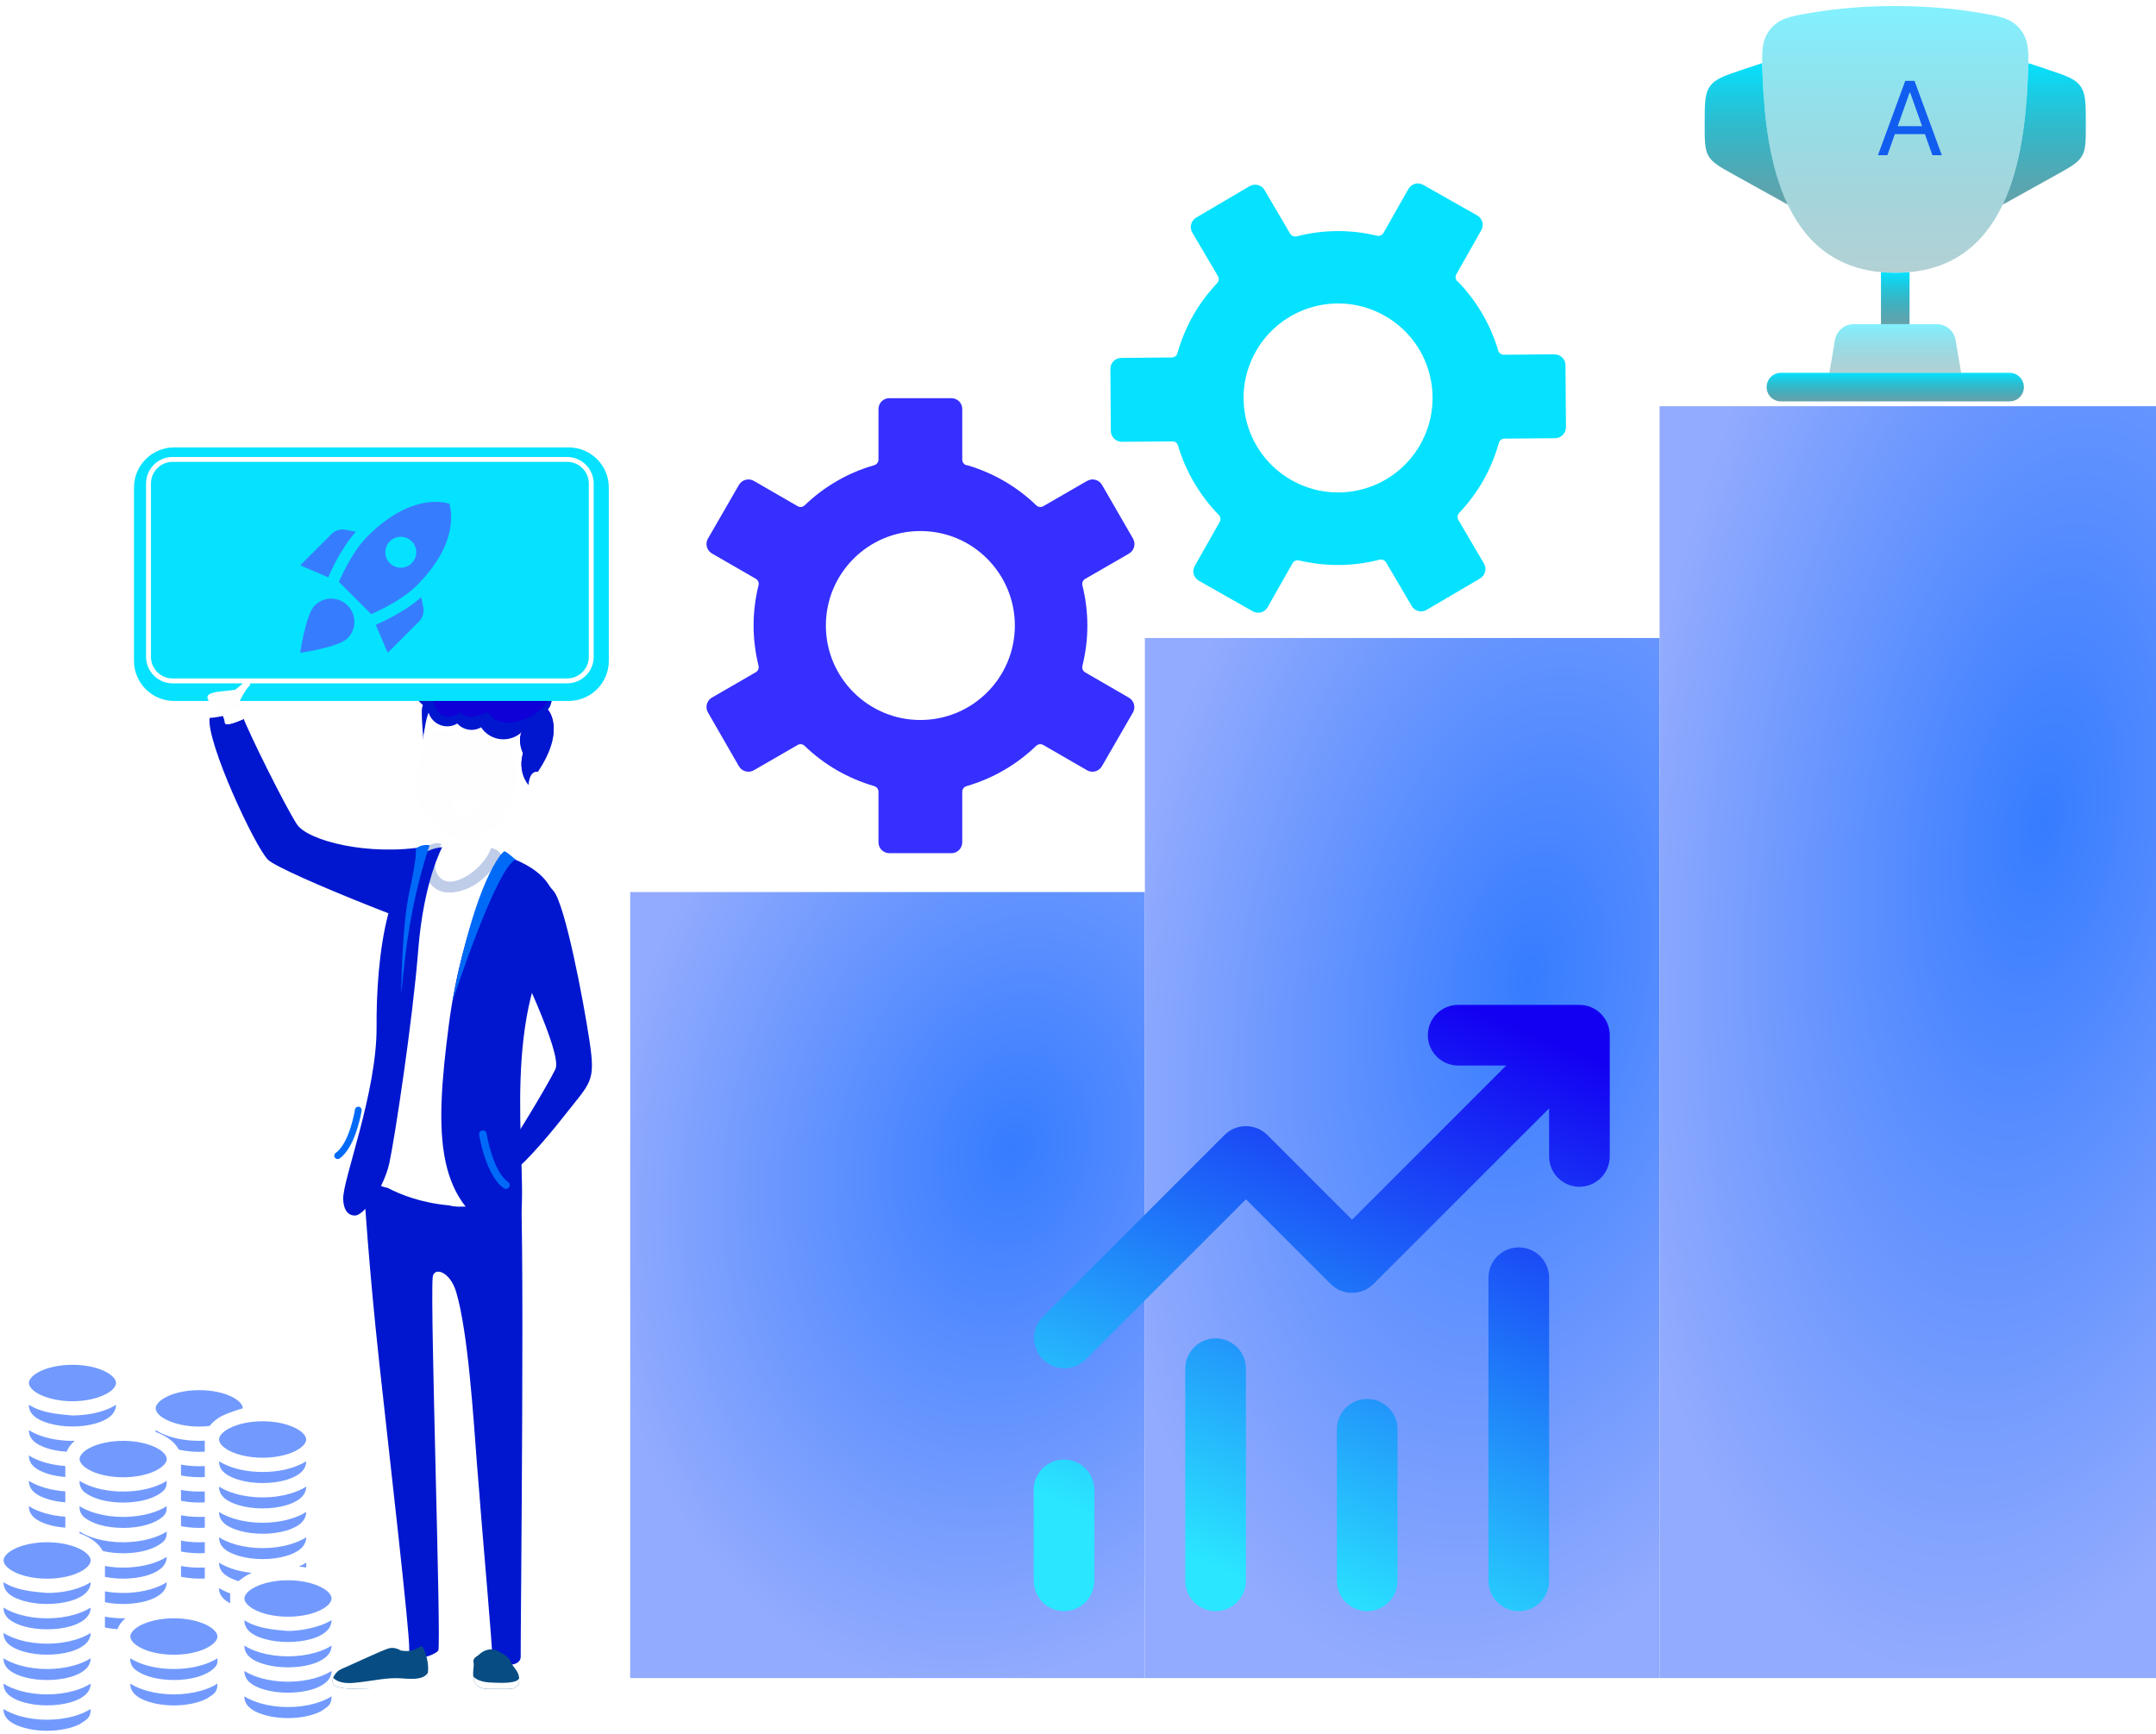 <svg width="491" height="395" viewBox="0 0 491 395" fill="none" xmlns="http://www.w3.org/2000/svg">
<g filter="url(#filter0_di_1614_3903)">
<path d="M15.7 309.947C12.723 309.947 10.052 310.561 8.249 311.463C6.463 312.365 5.777 313.376 5.777 314.098C5.777 314.801 6.463 315.832 8.249 316.714C10.052 317.616 12.723 318.248 15.7 318.248C18.677 318.248 21.348 317.616 23.134 316.714C24.939 315.832 25.625 314.801 25.625 314.098C25.625 313.376 24.939 312.365 23.134 311.463C21.348 310.561 18.677 309.947 15.7 309.947ZM44.571 315.722C41.594 315.722 38.923 316.335 37.137 317.237C35.333 318.14 34.647 319.15 34.647 319.872C34.647 320.576 35.333 321.606 37.137 322.488C38.923 323.391 41.594 324.02 44.571 324.02C45.401 324.02 46.196 323.966 46.953 323.876C47.729 322.885 48.83 322.006 50.111 321.422C51.591 320.754 53.305 320.213 54.496 319.872C54.496 319.15 53.81 318.14 52.006 317.237C50.219 316.335 47.549 315.722 44.571 315.722ZM5.777 319.04C5.705 321.685 8.571 322.764 10.377 323.298C13.607 324.237 17.793 324.237 21.023 323.298C23.333 322.638 25.607 321.364 25.625 319.04C22.719 320.958 18.479 321.474 15.7 321.494C12.181 321.2 8.486 320.835 5.777 319.04ZM59.007 322.813C56.03 322.813 53.359 323.427 51.573 324.345C49.768 325.229 49.083 326.258 49.083 326.962C49.083 327.683 49.768 328.694 51.573 329.596C53.359 330.498 56.03 331.112 59.007 331.112C61.984 331.112 64.655 330.498 66.442 329.596C68.246 328.694 68.932 327.683 68.932 326.962C68.932 326.258 68.246 325.229 66.442 324.345C64.655 323.427 61.984 322.813 59.007 322.813ZM34.647 324.814V325.247C35.17 325.428 35.675 325.644 36.145 325.879C37.769 326.691 39.176 327.828 39.898 329.253C41.738 329.704 43.814 329.867 45.835 329.74V327.232C45.419 327.25 45.005 327.268 44.571 327.268C41.161 327.268 38.057 326.601 35.675 325.41C35.315 325.229 34.972 325.031 34.647 324.814ZM5.777 324.832C5.716 327.467 8.578 328.549 10.377 329.091C11.604 329.434 12.975 329.668 14.383 329.74C14.744 328.802 15.393 327.972 16.223 327.268C13.914 327.322 11.586 327.034 9.475 326.438C8.069 326.023 6.824 325.5 5.777 324.832ZM27.249 327.268C24.271 327.268 21.601 327.9 19.814 328.784C18.01 329.686 17.324 330.697 17.324 331.419C17.324 332.14 18.01 333.151 19.814 334.053C21.601 334.955 24.271 335.569 27.249 335.569C30.226 335.569 32.897 334.955 34.683 334.053C36.487 333.151 37.173 332.14 37.173 331.419C37.173 330.697 36.487 329.686 34.683 328.784C32.897 327.9 30.226 327.268 27.249 327.268ZM5.777 330.607C5.716 333.241 8.578 334.324 10.377 334.865C11.514 335.19 12.777 335.406 14.076 335.497V333.006C12.488 332.898 10.936 332.628 9.475 332.213C8.069 331.797 6.824 331.274 5.777 330.607ZM49.083 331.924C49.047 334.576 51.861 335.641 53.684 336.182C56.914 337.121 61.1 337.121 64.33 336.182C66.622 335.515 68.914 334.252 68.932 331.924C68.607 332.122 68.264 332.321 67.903 332.501C65.521 333.692 62.418 334.36 59.007 334.36C55.597 334.36 52.493 333.692 50.111 332.501C49.75 332.321 49.407 332.122 49.083 331.924ZM40.421 332.682V335.154C42.117 335.497 44.012 335.623 45.835 335.515V333.025C44.012 333.115 42.172 333.006 40.421 332.682ZM17.324 336.363C17.234 337.445 17.721 338.33 18.317 338.853C19.074 339.503 20.301 340.17 21.925 340.639C25.155 341.56 29.342 341.56 32.572 340.639C34.196 340.17 35.423 339.503 36.181 338.853C37.065 338.113 37.173 337.391 37.173 336.363C36.848 336.579 36.505 336.778 36.145 336.958C33.763 338.149 30.659 338.817 27.249 338.817C23.838 338.817 20.735 338.149 18.353 336.958C17.992 336.778 17.649 336.579 17.324 336.363ZM5.777 336.381C5.716 339.015 8.578 340.098 10.377 340.639C11.514 340.964 12.777 341.181 14.076 341.271V338.781C12.488 338.673 10.936 338.402 9.475 337.987C8.069 337.572 6.824 337.048 5.777 336.381ZM49.083 337.698C49.047 340.351 51.861 341.415 53.684 341.957C56.914 342.895 61.1 342.895 64.33 341.957C66.622 341.289 68.914 340.026 68.932 337.698C67.885 338.366 66.64 338.889 65.233 339.304C61.317 340.441 56.697 340.441 52.782 339.304C51.374 338.889 50.129 338.366 49.083 337.698ZM40.421 338.456V340.928C42.117 341.271 44.012 341.397 45.835 341.289V338.799C44.012 338.889 42.172 338.781 40.421 338.456ZM5.777 342.155C5.716 344.79 8.578 345.872 10.377 346.414C11.514 346.738 12.777 346.955 14.076 347.045V344.555C12.488 344.447 10.936 344.176 9.475 343.761C8.069 343.346 6.824 342.823 5.777 342.155ZM17.324 342.155C17.234 343.238 17.721 344.104 18.317 344.627C19.074 345.277 20.301 345.944 21.925 346.414C25.155 347.334 29.342 347.334 32.572 346.414C34.196 345.944 35.423 345.277 36.181 344.627C37.065 343.887 37.173 343.184 37.173 342.155C36.127 342.823 34.882 343.346 33.474 343.761C29.558 344.88 24.939 344.88 21.023 343.761C19.616 343.346 18.371 342.823 17.324 342.155ZM49.083 343.472C49.047 346.125 51.861 347.19 53.684 347.731C56.914 348.669 61.1 348.669 64.33 347.731C66.622 347.063 68.914 345.8 68.932 343.472C67.885 344.14 66.64 344.663 65.233 345.078C61.317 346.215 56.697 346.215 52.782 345.078C51.374 344.663 50.129 344.14 49.083 343.472ZM40.421 344.23V346.702C42.117 347.045 44.012 347.172 45.835 347.063V344.573C44.012 344.663 42.172 344.555 40.421 344.23ZM17.324 347.929V348.344C17.847 348.525 18.353 348.741 18.822 348.976C20.446 349.788 21.853 350.925 22.575 352.35C25.697 353.108 29.558 353.054 32.572 352.188C34.196 351.719 35.423 351.051 36.181 350.402C37.065 349.662 37.173 348.958 37.173 347.929C36.127 348.597 34.882 349.12 33.474 349.535C29.558 350.654 24.939 350.654 21.023 349.535C19.616 349.12 18.371 348.597 17.324 347.929ZM49.083 349.247C49.047 351.899 51.861 352.964 53.684 353.505C56.914 354.443 61.1 354.443 64.33 353.505C66.622 352.838 68.914 351.574 68.932 349.247C67.885 349.914 66.64 350.438 65.233 350.853C61.317 351.989 56.697 351.989 52.782 350.853C51.374 350.438 50.129 349.914 49.083 349.247ZM40.421 350.005V352.477C42.117 352.819 44.012 352.946 45.835 352.838V350.347C44.012 350.438 42.172 350.329 40.421 350.005ZM9.926 350.365C6.95 350.365 4.28 350.997 2.475 351.881C0.689 352.783 0.003 353.794 0.003 354.516C0.003 355.237 0.689 356.248 2.475 357.15C4.28 358.052 6.95 358.666 9.926 358.666C12.903 358.666 15.574 358.052 17.36 357.15C19.165 356.248 19.85 355.237 19.85 354.516C19.85 353.794 19.165 352.783 17.36 351.881C15.574 350.997 12.903 350.365 9.926 350.365ZM37.173 353.704C36.127 354.371 34.882 354.895 33.474 355.31C30.226 356.23 26.509 356.392 23.098 355.779V358.251C26.13 358.882 29.721 358.774 32.572 357.962C34.845 357.295 37.155 356.013 37.173 353.704ZM49.083 355.021C49.029 357.583 51.735 358.684 53.522 359.225C54.532 358.413 55.452 357.8 56.535 357.349C55.236 357.204 53.973 356.97 52.782 356.627C51.374 356.212 50.129 355.689 49.083 355.021ZM68.932 355.021C68.426 355.346 67.867 355.634 67.254 355.905C67.813 355.959 68.372 356.031 68.896 356.122C68.968 355.761 68.932 355.4 68.932 355.021ZM40.421 355.779V358.233C42.388 358.612 44.03 358.702 45.835 358.63V356.122C44.012 356.212 42.172 356.104 40.421 355.779ZM64.781 359.027C61.804 359.027 59.133 359.658 57.347 360.543C55.543 361.445 54.857 362.455 54.857 363.177C54.857 363.899 55.543 364.909 57.347 365.812C59.133 366.714 61.804 367.327 64.781 367.327C67.759 367.327 70.429 366.714 72.216 365.812C74.02 364.909 74.706 363.899 74.706 363.177C74.706 362.455 74.02 361.445 72.216 360.543C70.429 359.658 67.759 359.027 64.781 359.027ZM0.003 359.46C-0.049 362.131 2.766 363.195 4.604 363.736C7.834 364.657 12.019 364.657 15.249 363.736C17.541 363.069 19.832 361.788 19.85 359.46C19.526 359.676 19.183 359.875 18.822 360.055C16.44 361.246 13.336 361.914 9.926 361.914C6.387 361.625 2.73 361.264 0.003 359.46ZM37.173 359.478C36.127 360.146 34.882 360.669 33.474 361.084C30.226 362.004 26.509 362.167 23.098 361.553V364.025C26.13 364.657 29.721 364.548 32.572 363.736C34.845 363.069 37.155 361.788 37.173 359.478ZM49.083 360.795C49.01 362.654 50.526 363.7 51.573 364.242C51.573 364.242 51.591 364.26 51.609 364.26V362.022C50.67 361.679 49.822 361.264 49.083 360.795ZM0.003 365.252C-0.058 367.887 2.804 368.969 4.604 369.511C7.834 370.431 12.019 370.431 15.249 369.511C17.523 368.843 19.832 367.562 19.85 365.252C18.804 365.92 17.559 366.443 16.151 366.858C12.236 367.977 7.618 367.977 3.702 366.858C2.295 366.443 1.05 365.92 0.003 365.252ZM23.098 367.327V369.781C23.983 369.98 24.939 370.106 25.931 370.178C26.292 369.222 26.942 368.392 27.772 367.688C26.202 367.724 24.614 367.598 23.098 367.327ZM38.797 367.688C35.82 367.688 33.149 368.32 31.363 369.204C29.558 370.106 28.873 371.117 28.873 371.839C28.873 372.56 29.558 373.571 31.363 374.473C33.149 375.375 35.82 375.989 38.797 375.989C41.775 375.989 44.445 375.375 46.231 374.473C48.036 373.571 48.722 372.56 48.722 371.839C48.722 371.117 48.036 370.106 46.231 369.204C44.445 368.32 41.775 367.688 38.797 367.688ZM54.857 368.121C54.839 370.792 57.6 371.857 59.458 372.398C62.688 373.318 66.875 373.318 70.105 372.398C72.396 371.73 74.688 370.449 74.706 368.121C71.855 369.854 67.542 370.557 64.781 370.575C61.245 370.287 57.582 369.926 54.857 368.121ZM0.003 371.027C-0.058 373.661 2.804 374.744 4.604 375.285C7.834 376.205 12.019 376.205 15.249 375.285C17.523 374.617 19.832 373.336 19.85 371.027C18.804 371.694 17.559 372.217 16.151 372.632C12.236 373.751 7.618 373.751 3.702 372.632C2.295 372.217 1.05 371.694 0.003 371.027ZM54.857 373.914C54.821 376.566 57.636 377.631 59.458 378.172C62.688 379.092 66.875 379.092 70.105 378.172C72.378 377.505 74.688 376.223 74.706 373.914C73.659 374.581 72.414 375.105 71.007 375.52C67.091 376.638 62.472 376.638 58.556 375.52C57.148 375.105 55.904 374.581 54.857 373.914ZM28.873 376.783C28.782 377.865 29.27 378.75 29.865 379.273C30.623 379.923 31.85 380.59 33.474 381.059C36.704 381.98 40.89 381.98 44.12 381.059C45.744 380.59 46.971 379.923 47.729 379.273C48.487 378.623 48.722 378.064 48.722 377.613V376.783C48.397 376.999 48.054 377.198 47.693 377.378C45.311 378.569 42.208 379.237 38.797 379.237C35.387 379.237 32.283 378.569 29.901 377.378C29.54 377.198 29.197 376.999 28.873 376.783ZM0.003 376.801C-0.058 379.435 2.804 380.518 4.604 381.059C7.834 381.98 12.019 381.98 15.249 381.059C17.523 380.392 19.832 379.11 19.85 376.801C18.804 377.468 17.559 377.992 16.151 378.407C12.236 379.526 7.618 379.526 3.702 378.407C2.295 377.992 1.05 377.468 0.003 376.801ZM54.857 379.688C54.821 382.34 57.636 383.405 59.458 383.946C62.688 384.867 66.875 384.867 70.105 383.946C72.378 383.279 74.688 381.998 74.706 379.688C73.659 380.356 72.414 380.879 71.007 381.294C67.091 382.413 62.472 382.413 58.556 381.294C57.148 380.879 55.904 380.356 54.857 379.688ZM0.003 382.575C-0.058 385.21 2.804 386.292 4.604 386.834C7.834 387.754 12.019 387.754 15.249 386.834C17.523 386.166 19.832 384.885 19.85 382.575C18.804 383.243 17.559 383.766 16.151 384.181C12.236 385.3 7.618 385.3 3.702 384.181C2.295 383.766 1.05 383.243 0.003 382.575ZM28.873 382.575C28.8 384.434 30.316 385.48 31.363 386.022C33.149 386.924 35.82 387.537 38.797 387.537C41.775 387.537 44.445 386.924 46.231 386.022C48.018 384.903 48.722 384.47 48.722 382.575C47.675 383.243 46.43 383.766 45.023 384.181C41.107 385.3 36.487 385.3 32.572 384.181C31.164 383.766 29.919 383.243 28.873 382.575ZM54.857 385.462C54.785 387.321 56.3 388.367 57.347 388.909C59.133 389.811 61.804 390.424 64.781 390.424C67.759 390.424 70.429 389.811 72.216 388.909C74.002 387.79 74.706 387.357 74.706 385.462C73.659 386.13 72.414 386.653 71.007 387.068C67.091 388.187 62.472 388.187 58.556 387.068C57.148 386.653 55.904 386.13 54.857 385.462ZM0.003 388.349C-0.076 390.19 1.425 391.255 2.475 391.796C4.28 392.698 6.95 393.312 9.926 393.312C12.903 393.312 15.574 392.698 17.36 391.796C19.147 390.677 19.85 390.244 19.85 388.349C18.804 389.017 17.559 389.54 16.151 389.955C12.236 391.074 7.618 391.074 3.702 389.955C2.295 389.54 1.05 389.017 0.003 388.349Z" fill="#729AFE"/>
</g>
<g filter="url(#filter1_i_1614_3903)">
<path fill-rule="evenodd" clip-rule="evenodd" d="M218.974 126.802C215.092 122.896 209.7 120.5 203.758 120.5C197.815 120.5 192.447 122.896 188.541 126.802C184.659 130.684 182.238 136.076 182.238 142.019C182.238 147.962 184.635 153.33 188.541 157.236C192.423 161.118 197.815 163.538 203.758 163.538C209.7 163.538 215.068 161.142 218.974 157.236C222.856 153.354 225.277 147.962 225.277 142.019C225.277 136.076 222.856 130.708 218.974 126.802ZM214.325 105.475C217.297 106.338 220.124 107.56 222.76 109.07C225.444 110.627 227.936 112.496 230.165 114.653C230.596 115.06 231.243 115.132 231.747 114.845L241.739 109.07H241.787C242.362 108.734 243.009 108.662 243.609 108.83C244.232 108.998 244.783 109.381 245.118 109.98L245.166 110.052L252.187 122.225C252.523 122.801 252.595 123.495 252.427 124.119C252.259 124.742 251.852 125.293 251.277 125.628L251.205 125.676L241.284 131.403C240.757 131.715 240.517 132.314 240.661 132.865C241.02 134.351 241.308 135.861 241.5 137.418C241.691 138.928 241.787 140.485 241.787 142.043C241.787 143.601 241.691 145.158 241.5 146.668C241.308 148.226 241.02 149.735 240.661 151.221C240.517 151.844 240.805 152.443 241.356 152.731L251.253 158.458C251.828 158.793 252.235 159.345 252.403 159.968C252.571 160.591 252.499 161.262 252.163 161.837L245.094 174.082C244.759 174.657 244.208 175.065 243.585 175.232C242.962 175.4 242.291 175.328 241.715 174.993L241.644 174.945L231.723 169.218C231.195 168.93 230.572 169.026 230.141 169.409C227.913 171.566 225.444 173.435 222.736 174.993C220.1 176.526 217.249 177.724 214.253 178.611C213.678 178.779 213.295 179.306 213.295 179.881V191.408C213.295 192.079 213.007 192.702 212.576 193.157C212.121 193.612 211.498 193.876 210.827 193.876H196.688C196.017 193.876 195.394 193.588 194.939 193.157C194.484 192.702 194.22 192.079 194.22 191.408V179.881C194.22 179.258 193.789 178.731 193.214 178.587C190.242 177.725 187.414 176.502 184.779 174.993C182.095 173.435 179.602 171.566 177.374 169.409C176.919 168.978 176.248 168.93 175.744 169.265L165.824 174.993C165.248 175.328 164.553 175.4 163.954 175.232C163.331 175.065 162.78 174.681 162.445 174.082L162.397 174.01L155.376 161.813C155.04 161.238 154.968 160.543 155.136 159.944C155.304 159.321 155.687 158.77 156.286 158.434L166.279 152.659C166.806 152.347 167.046 151.748 166.902 151.197C166.542 149.711 166.255 148.202 166.063 146.644C165.871 145.134 165.776 143.577 165.776 142.019C165.776 140.462 165.871 138.904 166.063 137.394C166.255 135.837 166.542 134.327 166.902 132.841C167.046 132.218 166.758 131.619 166.207 131.331L156.286 125.604C155.711 125.269 155.304 124.718 155.136 124.095C154.968 123.472 155.04 122.801 155.376 122.225L155.423 122.154L162.445 109.98C162.78 109.405 163.331 108.998 163.954 108.83C164.577 108.662 165.248 108.734 165.824 109.07L175.816 114.845C176.343 115.156 177.014 115.036 177.422 114.629C179.626 112.496 182.119 110.627 184.779 109.094C187.414 107.56 190.266 106.362 193.262 105.499C193.837 105.331 194.22 104.804 194.22 104.229V92.703C194.22 92.032 194.508 91.409 194.939 90.953C195.394 90.498 196.017 90.234 196.688 90.234H210.827C211.498 90.234 212.121 90.522 212.576 90.953C213.031 91.409 213.295 92.032 213.295 92.703V104.229C213.295 104.852 213.726 105.379 214.301 105.523L214.325 105.475Z" fill="#352FFF"/>
</g>
<g filter="url(#filter2_i_1614_3903)">
<path fill-rule="evenodd" clip-rule="evenodd" d="M322.494 84.448C321.043 79.136 317.533 74.393 312.363 71.463C307.192 68.533 301.341 67.972 296.017 69.444C290.725 70.908 285.961 74.405 283.031 79.576C280.101 84.746 279.54 90.598 281.013 95.922C282.476 101.213 285.974 105.977 291.144 108.907C296.315 111.837 302.166 112.399 307.49 110.926C312.782 109.462 317.546 105.965 320.476 100.794C323.405 95.624 323.946 89.76 322.494 84.448ZM328.964 63.601C331.124 65.816 332.982 68.274 334.531 70.887C336.098 73.565 337.345 76.42 338.22 79.395C338.395 79.962 338.922 80.344 339.502 80.342L351.043 80.244L351.085 80.267C351.751 80.259 352.349 80.515 352.787 80.957C353.247 81.41 353.537 82.015 353.534 82.702L353.54 82.788L353.647 96.841C353.655 97.506 353.375 98.146 352.922 98.606C352.469 99.065 351.843 99.344 351.177 99.352L351.091 99.358L339.636 99.45C339.024 99.461 338.52 99.864 338.373 100.415C337.954 101.885 337.46 103.34 336.858 104.789C336.281 106.197 335.596 107.6 334.828 108.955C334.061 110.31 333.209 111.618 332.298 112.837C331.363 114.098 330.369 115.269 329.324 116.385C328.891 116.856 328.846 117.519 329.184 118.041L334.971 127.903C335.306 128.478 335.389 129.159 335.227 129.783C335.066 130.408 334.673 130.957 334.097 131.291L321.91 138.46C321.335 138.795 320.654 138.878 320.029 138.716C319.405 138.555 318.856 138.162 318.521 137.586L318.483 137.509L312.675 127.635C312.358 127.125 311.769 126.902 311.204 127.022C308.202 127.8 305.133 128.209 302.009 128.23C298.96 128.264 295.888 127.901 292.845 127.196C292.262 127.058 291.668 127.328 291.385 127.828L285.702 137.856C285.371 138.44 284.814 138.84 284.214 139.024C283.594 139.195 282.922 139.117 282.338 138.787L270.037 131.816C269.453 131.486 269.053 130.928 268.87 130.328C268.698 129.708 268.776 129.036 269.107 128.452L274.789 118.424C275.096 117.882 274.981 117.21 274.552 116.802C272.392 114.586 270.534 112.129 268.985 109.516C267.418 106.838 266.171 103.983 265.295 101.008C265.112 100.408 264.552 100.035 263.949 100.079L252.494 100.171C251.828 100.179 251.188 99.899 250.749 99.458C250.29 99.005 250 98.4 250.003 97.713L249.997 97.627L249.902 83.553C249.893 82.887 250.173 82.247 250.615 81.809C251.068 81.35 251.673 81.059 252.36 81.062L263.901 80.964C264.513 80.953 265.017 80.55 265.163 80C265.583 78.53 266.077 77.075 266.678 75.625C267.256 74.217 267.94 72.815 268.708 71.46C269.476 70.104 270.328 68.796 271.239 67.578C272.173 66.317 273.168 65.145 274.213 64.03C274.645 63.559 274.69 62.896 274.353 62.374L268.545 52.5C268.21 51.924 268.127 51.244 268.289 50.619C268.45 49.995 268.843 49.446 269.419 49.111L269.496 49.072L281.606 41.943C282.181 41.608 282.862 41.525 283.486 41.686C284.111 41.847 284.66 42.241 284.995 42.816L290.841 52.767C291.146 53.298 291.789 53.525 292.344 53.371C295.314 52.603 298.404 52.205 301.474 52.182C304.523 52.147 307.595 52.511 310.627 53.237C311.21 53.375 311.803 53.105 312.087 52.605L317.769 42.577C318.1 41.993 318.657 41.592 319.257 41.409C319.878 41.237 320.55 41.315 321.134 41.646L333.434 48.616C334.018 48.947 334.418 49.504 334.602 50.104C334.773 50.725 334.696 51.397 334.365 51.98L328.682 62.009C328.375 62.551 328.49 63.222 328.92 63.631L328.964 63.601Z" fill="#05E2FF"/>
</g>
<g filter="url(#filter3_i_1614_3903)">
<rect x="138.359" y="200.895" width="117.214" height="179.036" fill="url(#paint0_radial_1614_3903)"/>
<rect x="255.574" y="143.029" width="117.214" height="236.901" fill="url(#paint1_radial_1614_3903)"/>
<rect x="372.787" y="90.234" width="117.214" height="289.696" fill="url(#paint2_radial_1614_3903)"/>
</g>
<path fill-rule="evenodd" clip-rule="evenodd" d="M96.777 170.958C98.652 171.896 99.644 174.2 98.992 176.109C98.34 178.019 96.287 178.814 94.412 177.876C92.536 176.938 91.544 174.635 92.197 172.725C92.849 170.816 94.901 170.021 96.777 170.958Z" fill="white"/>
<path fill-rule="evenodd" clip-rule="evenodd" d="M107.752 212.153C107.752 212.153 111.564 214.096 107.738 214.368C103.913 214.64 64.038 198.779 61.048 195.837C58.058 192.895 47.009 169.111 47.729 163.539C52.927 163.063 54.687 161.527 55.258 163.124C56.563 166.773 64.894 183.558 67.599 187.73C70.052 191.515 83.975 195.062 97.015 192.806V206.281H109.03C108.432 208.388 107.929 210.413 107.752 212.153V212.153Z" fill="#0017CF"/>
<path fill-rule="evenodd" clip-rule="evenodd" d="M111.898 180.395L111.49 183.664C111.49 183.664 110.92 190.65 110.858 191.404C110.797 192.158 111.089 192.444 111.85 193.13C112.747 195.155 109.071 203.275 106.91 203.432C104.749 203.588 94.991 201.937 94.353 201.291C93.904 200.836 99.558 193.966 99.374 192.743C99.823 192.654 100.224 192.539 100.57 192.26C102.826 190.459 103.023 185.03 101.671 182.991C100.665 181.469 111.905 180.389 111.905 180.389L111.898 180.395Z" fill="white"/>
<path fill-rule="evenodd" clip-rule="evenodd" d="M91.587 204.229C93.463 203.251 94.407 204.257 96.181 206.506C97.948 208.755 99.803 208.701 100.835 209.251C101.868 209.795 100.244 229.175 93.001 231.567C90.323 232.45 88.801 231.18 87.992 228.794C86.538 224.507 86.715 206.771 91.594 204.229H91.587Z" fill="#F6F5F5"/>
<g filter="url(#filter4_i_1614_3903)">
<path fill-rule="evenodd" clip-rule="evenodd" d="M80.748 269.227L79.165 271.157C79.165 271.157 80.205 288.037 82.576 309.809C84.955 331.581 89.507 371.096 89.406 374.956C89.311 378.815 95.277 376.58 96.024 375.492C96.765 374.405 94.156 297.53 94.754 290.503C94.957 288.05 98.668 288.974 100.115 293.853C102.813 302.966 104.016 322.203 104.851 333.157C106.136 349.983 108.487 375.689 108.317 377.055C108.147 378.414 113.563 379.78 114.65 377.599C114.65 377.599 114.874 377.28 114.8 376.111C114.725 374.949 115.887 269.193 114.501 266.319C113.114 263.451 84.017 262.065 80.755 269.213L80.748 269.227Z" fill="#0017CF"/>
</g>
<g filter="url(#filter5_i_1614_3903)">
<path fill-rule="evenodd" clip-rule="evenodd" d="M116.498 268.409C114.67 271.881 106.957 273.695 100.916 274.225C99.469 274.354 98.116 274.409 96.968 274.388C96.2 274.375 95.507 274.28 94.889 274.103C88.406 273.525 83.656 271.602 80.816 270.101C79.069 269.795 78.152 269.088 77.737 268.164C77.064 266.655 77.71 264.569 78.254 262.707C79.225 259.357 83.248 253.038 83.941 236.851C84.634 220.665 83.88 192.865 99.584 192.328C99.584 192.328 99.387 192.709 99.068 193.409L99.713 193.497C99.713 193.497 97.777 198.254 100.508 200.136C103.24 202.018 106.658 200.054 108.241 198.315C108.472 198.063 108.717 197.968 108.982 197.995C110.096 196.704 111.32 195.406 112.652 194.102C115.879 194.985 120.799 198.186 120.799 198.186C123.293 199.728 126.337 202.372 126.528 205.355C126.799 209.588 120.969 223.702 117.361 232.55C111.333 247.363 119.596 262.558 116.511 268.415L116.498 268.409Z" fill="white"/>
</g>
<path fill-rule="evenodd" clip-rule="evenodd" d="M91.301 375.959C91.301 375.959 89.996 375.076 88.59 375.436C87.183 375.796 79.056 379.636 77.751 380.159C76.446 380.682 75.074 382.687 76.106 383.835C77.133 384.984 83.996 384.854 87.625 384.127C91.26 383.407 94.073 383.896 95.412 383.998C96.751 384.093 98.314 381.199 97.022 377.013C95.731 372.827 96.132 376.721 91.294 375.959H91.301Z" fill="#074D84"/>
<path fill-rule="evenodd" clip-rule="evenodd" d="M75.888 382.138C75.664 382.743 75.677 383.361 76.105 383.837C76.676 384.469 79.02 384.713 81.616 384.686C87.596 384.618 89.533 384.686 96.179 384.686C97.273 384.686 97.178 382.933 97.436 381.051C96.444 382.43 94.718 382.546 91.429 382.288C88.024 382.023 84.898 382.913 80.611 383.314C77.614 383.592 76.364 382.695 75.888 382.138V382.138Z" fill="white"/>
<path fill-rule="evenodd" clip-rule="evenodd" d="M108.88 377.08C108.88 377.08 111.245 374.355 114.133 376.523C114.133 376.523 115.709 377.114 116.301 378.494C116.892 379.873 118.006 380.492 118.203 382.007C118.4 383.515 117.938 384.698 115.872 384.698H112.522C111.048 384.698 108.846 384.929 108.092 383.087C107.338 381.253 108.092 379.581 107.834 378.63C107.569 377.678 108.88 377.087 108.88 377.087V377.08Z" fill="#074D84"/>
<path fill-rule="evenodd" clip-rule="evenodd" d="M118.231 382.286C118.332 383.658 117.809 384.691 115.873 384.691H112.522C111.048 384.691 108.846 384.922 108.092 383.081C107.922 382.666 107.827 382.252 107.786 381.857C107.793 381.871 108.649 383.047 111.496 383.223C114.35 383.4 117.741 383.441 118.231 382.286Z" fill="white"/>
<path fill-rule="evenodd" clip-rule="evenodd" d="M97.844 192.516C97.844 192.516 99.38 191.632 100.563 192.271C100.563 192.271 97.362 197.313 100.372 200.052C103.383 202.79 110.477 197.517 111.843 193.134C111.843 193.134 113.338 193.351 114.099 194.602C114.099 194.602 111.36 201.445 104.348 203.069C97.335 204.693 95.052 197.714 97.844 192.509V192.516Z" fill="#C0CDE9"/>
<path fill-rule="evenodd" clip-rule="evenodd" d="M114.092 194.602C114.092 194.602 105.36 209.008 102.18 233.695C98.999 258.382 98.714 275.065 116.28 282.153C116.28 282.153 117.095 282.458 117.836 280.719C121.356 272.469 114.065 240.531 123.768 218.562C129.443 205.712 126.969 198.726 114.092 194.608V194.602Z" fill="#0017CF"/>
<g filter="url(#filter6_i_1614_3903)">
<path fill-rule="evenodd" clip-rule="evenodd" d="M97.845 192.514C97.845 192.514 93.618 200.145 92.375 215.992C91.131 231.838 87.027 258.863 85.804 264.449C84.581 270.035 80.381 275.824 78.295 276.368C78.295 276.368 75.475 277.041 75.291 272.698C75.108 268.356 82.984 248.453 82.895 233.422C82.807 218.39 85.076 193.581 97.845 192.514V192.514Z" fill="#0017CF"/>
</g>
<path fill-rule="evenodd" clip-rule="evenodd" d="M103.003 228.216C103.003 228.216 112.992 197.515 117.436 195.795C117.436 195.795 115.364 193.995 114.922 193.9C114.48 193.804 108.351 200.029 103.003 228.223V228.216Z" fill="#006AF8"/>
<path fill-rule="evenodd" clip-rule="evenodd" d="M97.859 192.507C97.859 192.507 93.761 203.536 92.076 219.838C91.892 221.639 91.641 223.467 91.498 225.274C91.471 225.594 91.39 225.893 91.376 226.205C91.376 226.205 91.451 211.201 93.272 202.938C95.093 194.675 94.685 193.343 94.685 193.343C94.685 193.343 95.718 192.201 97.865 192.507H97.859Z" fill="#006AF8"/>
<g filter="url(#filter7_i_1614_3903)">
<path fill-rule="evenodd" clip-rule="evenodd" d="M97.614 157.109C97.614 157.109 95.215 159.032 94.868 160.752C94.522 162.471 95.493 170.279 95.296 171.414C95.099 172.548 97.009 172.555 97.478 170.972C97.947 169.389 103.94 160.84 97.614 157.109V157.109Z" fill="#0017CF"/>
</g>
<path fill-rule="evenodd" clip-rule="evenodd" d="M121.777 175.144C123.795 175.498 125.14 177.421 124.787 179.439C124.434 181.457 122.511 182.809 120.492 182.456C118.474 182.103 117.129 180.18 117.475 178.161C117.829 176.143 119.752 174.798 121.77 175.144H121.777Z" fill="white"/>
<g filter="url(#filter8_d_1614_3903)">
<path fill-rule="evenodd" clip-rule="evenodd" d="M111.659 154.338C118.543 155.541 123.191 162.159 121.981 169.043L119.99 180.418C118.787 187.302 112.169 191.95 105.285 190.741C98.401 189.538 93.753 182.919 94.963 176.035L96.954 164.66C98.157 157.776 104.775 153.128 111.659 154.338Z" fill="#FEFEFE"/>
</g>
<path fill-rule="evenodd" clip-rule="evenodd" d="M122.159 166.222C122.206 167.146 122.152 168.091 121.982 169.042L119.991 180.418C118.788 187.301 112.17 191.949 105.286 190.74C119.121 190.441 119.386 172.243 115.527 170.041C111.667 167.846 101.392 166.474 98.932 166.501C96.873 166.528 96.384 168.002 96.282 168.485L96.955 164.659C97.2 163.246 97.675 161.927 98.334 160.738C100.903 160.813 107.461 162.369 113.495 163.422C116.96 164.027 119.821 165.087 122.152 166.222H122.159Z" fill="white"/>
<path fill-rule="evenodd" clip-rule="evenodd" d="M109.145 183.389C108.846 185.088 107.229 186.222 105.537 185.923C103.838 185.624 102.703 184.007 103.002 182.315C103.056 182.023 103.335 181.826 103.627 181.88L108.696 182.77C108.989 182.825 109.186 183.103 109.131 183.395L109.145 183.389Z" fill="white"/>
<path fill-rule="evenodd" clip-rule="evenodd" d="M110.823 258.217C110.748 257.748 110.307 257.428 109.838 257.503C109.369 257.578 109.049 258.019 109.124 258.488C109.124 258.516 110.558 267.682 114.717 270.638C115.104 270.91 115.641 270.822 115.913 270.435C116.184 270.047 116.096 269.51 115.709 269.239C112.148 266.704 110.823 258.244 110.823 258.217V258.217Z" fill="#006AF8"/>
<path fill-rule="evenodd" clip-rule="evenodd" d="M80.835 252.721C80.903 252.3 81.297 252.014 81.719 252.082C82.14 252.15 82.425 252.544 82.358 252.966C82.358 252.986 81.073 261.215 77.343 263.865C76.996 264.11 76.514 264.028 76.269 263.682C76.024 263.335 76.106 262.853 76.452 262.608C79.646 260.332 80.835 252.741 80.842 252.721H80.835Z" fill="#006AF8"/>
<path fill-rule="evenodd" clip-rule="evenodd" d="M49.462 161.957C49.462 161.957 49.36 161.148 48.429 159.524C47.505 157.907 47.858 156.908 47.553 155.454C47.247 154.006 47.852 151.145 47.919 149.705C47.987 148.264 52.031 146.382 52.921 145.464C53.811 144.554 54.579 146.015 53.865 147.021C53.865 147.021 54.192 147.972 53.036 148.828C51.881 149.684 52.86 150.989 53.58 151.349C54.294 151.716 54.565 151.111 55.537 150.459C56.509 149.807 56.719 149.385 57.195 149.766C57.664 150.146 58.072 151.05 56.754 152.124C55.428 153.204 55.17 155.277 54.559 156.799C53.947 158.328 53.764 159.592 53.825 160.672C54.151 161.597 50.026 163.859 49.462 161.95V161.957Z" fill="#FEFEFE"/>
<path fill-rule="evenodd" clip-rule="evenodd" d="M123.055 154.869C122.946 154.828 122.837 154.787 122.728 154.76C122.701 153.632 122.001 152.579 120.887 152.144C120.051 151.825 119.154 151.92 118.434 152.334C117.863 151.138 116.844 150.146 115.505 149.636C114.52 149.256 113.5 149.188 112.536 149.378C112.175 148.074 111.224 146.952 109.865 146.429C109.07 146.123 108.241 146.062 107.459 146.212C106.807 145.722 106.08 145.315 105.285 145.009C100.684 143.242 95.527 145.546 93.76 150.139C92.197 154.217 93.828 158.735 97.423 160.937C97.572 162.568 98.619 164.056 100.256 164.688C101.588 165.198 103.008 165.028 104.143 164.342C104.592 164.838 105.156 165.245 105.829 165.504C107.106 165.993 108.472 165.843 109.573 165.205C110.245 166.231 111.238 167.06 112.474 167.535C114.873 168.453 117.496 167.76 119.134 165.986H119.256C117.449 168.011 119.168 171.3 119.168 171.3C117.768 175.554 120.364 178.347 120.364 178.347C120.642 174.793 122.491 175.357 122.491 175.357C129.089 165.51 124.624 161.467 124.624 161.467C124.652 161.406 124.679 161.345 124.699 161.284C124.985 160.944 125.222 160.55 125.392 160.108C126.194 158.015 125.148 155.664 123.055 154.862V154.869Z" fill="#0E00D6"/>
<g filter="url(#filter9_d_1614_3903)">
<path fill-rule="evenodd" clip-rule="evenodd" d="M93.346 151.538C92.585 155.214 94.23 158.986 97.417 160.936C97.566 162.567 98.613 164.055 100.25 164.687C101.582 165.197 103.002 165.027 104.137 164.34C104.586 164.836 105.15 165.244 105.822 165.502C107.1 165.992 108.466 165.842 109.567 165.203C110.239 166.23 111.232 167.059 112.468 167.534C114.867 168.452 117.49 167.758 119.128 165.985H119.25C117.442 168.01 119.162 171.299 119.162 171.299C117.762 175.553 120.358 178.346 120.358 178.346C120.636 174.792 122.485 175.356 122.485 175.356C129.083 165.509 124.618 161.466 124.618 161.466C124.646 161.405 124.673 161.344 124.693 161.283C124.978 160.943 125.216 160.549 125.386 160.107C125.767 159.115 125.733 158.068 125.366 157.151C125.366 157.158 125.366 157.165 125.366 157.165C125.488 161.432 115.098 167.663 111.035 161.724C111.035 161.724 106.584 164.205 104.783 161.738C101.63 164.68 98.178 161.031 98.891 158.734C98.891 158.734 92.755 158.327 93.346 151.531V151.538Z" fill="#0017CF"/>
</g>
<g filter="url(#filter10_d_1614_3903)">
<path fill-rule="evenodd" clip-rule="evenodd" d="M123.388 200.378C123.388 200.378 122.409 198.224 126.058 202.471C128.668 205.509 132.806 227.05 134.24 236.563C135.674 246.097 134.627 245.88 128.375 253.851C123.802 259.681 118.114 266.055 115.886 267.04C115.886 267.04 115.451 267.21 115.335 266.606C115.22 266.001 115.322 263.86 114.601 263.235C113.881 262.61 114.404 262.1 115.233 261.577C116.069 261.054 124.692 246.777 126.473 243.1C128.253 239.431 117.061 217.414 116.484 214.621C115.906 211.828 116.966 203.423 123.388 200.378V200.378Z" fill="#0017CF"/>
</g>
<g filter="url(#filter11_i_1614_3903)">
<path fill-rule="evenodd" clip-rule="evenodd" d="M53.695 163.22C53.504 161.624 54.055 160.421 54.544 159.714C55.033 159.007 56.114 158.002 56.739 156.14C57.364 154.278 56.508 154.434 55.72 155.263C54.931 156.092 53.688 156.982 53.688 156.982C53.688 156.982 52.696 153.367 52.417 151.838C52.145 150.309 51.126 149.725 50.671 150.5C50.215 151.274 50.501 151.465 50.141 151.383C49.781 151.302 49.407 151.295 49.169 151.879L48.931 152.464C48.931 152.464 48.252 152.117 47.891 152.579C47.531 153.034 47.525 153.952 47.525 153.952C47.525 153.952 46.566 153.829 46.471 154.264C46.376 154.699 46.736 157.669 47.361 159.232C47.986 160.795 49.23 163.037 49.285 164.165C49.339 165.293 53.701 163.227 53.701 163.227L53.695 163.22Z" fill="#FEFEFE"/>
<path fill-rule="evenodd" clip-rule="evenodd" d="M53.695 163.22C53.552 161.997 53.844 160.998 54.205 160.285C52.349 161.549 50.168 161.107 48.673 159.422C48.157 158.831 47.471 158.002 46.777 157.139C46.927 157.893 47.117 158.661 47.348 159.232C47.973 160.795 49.217 163.037 49.271 164.165C49.326 165.293 53.688 163.227 53.688 163.227L53.695 163.22Z" fill="white"/>
</g>
<path fill-rule="evenodd" clip-rule="evenodd" d="M48.585 148.589C49.788 147.4 52.248 146.163 52.92 145.47C53.811 144.56 54.578 146.021 53.865 147.026C53.865 147.026 54.191 147.978 53.036 148.834C52.214 149.446 52.472 150.281 52.954 150.845C52.431 151.199 51.269 151.443 50.841 150.947C50.467 150.512 49.19 149.357 48.585 148.589V148.589Z" fill="#FEFEFE"/>
<path fill-rule="evenodd" clip-rule="evenodd" d="M49.326 147.958C49.652 147.713 50.005 147.469 50.365 147.231C51.507 146.823 53.641 146.286 54.15 146.164C54.15 146.449 54.062 146.755 53.865 147.034C53.865 147.034 54.191 147.985 53.036 148.841C52.982 148.882 52.927 148.93 52.88 148.971C52.825 149.032 52.771 149.086 52.73 149.14C52.458 149.46 51.915 150.207 51.684 151.227C51.344 151.233 51.025 151.159 50.848 150.948C50.535 150.581 49.584 149.711 48.932 148.984C49.027 148.624 49.156 148.25 49.339 147.958H49.326Z" fill="#FEFEFE"/>
<g filter="url(#filter12_ii_1614_3903)">
<path d="M39.303 100.994H129.171C134.213 100.994 138.304 105.085 138.304 110.127V149.608C138.304 154.65 134.213 158.741 129.171 158.741H39.303C34.261 158.741 30.17 154.65 30.17 149.608V110.127C30.17 105.085 34.261 100.994 39.303 100.994V100.994Z" fill="#05E2FF"/>
</g>
<path fill-rule="evenodd" clip-rule="evenodd" d="M39.304 104.086H129.165C130.823 104.086 132.338 104.765 133.433 105.86C134.527 106.96 135.206 108.469 135.206 110.127V149.608C135.206 151.273 134.527 152.781 133.433 153.875C132.338 154.969 130.83 155.649 129.165 155.649H39.304C37.646 155.649 36.13 154.969 35.036 153.875C33.942 152.781 33.263 151.266 33.263 149.608V110.127C33.263 108.462 33.942 106.954 35.036 105.86C36.13 104.765 37.646 104.086 39.304 104.086V104.086ZM129.165 105.2H39.304C37.952 105.2 36.715 105.758 35.825 106.648C34.934 107.538 34.377 108.775 34.377 110.127V149.608C34.377 150.96 34.934 152.197 35.825 153.087C36.715 153.977 37.952 154.534 39.304 154.534H129.165C130.517 154.534 131.754 153.977 132.644 153.087C133.541 152.197 134.092 150.96 134.092 149.608V110.127C134.092 108.768 133.534 107.538 132.644 106.648C131.754 105.751 130.517 105.2 129.165 105.2Z" fill="white"/>
<path fill-rule="evenodd" clip-rule="evenodd" d="M54.185 160.333C54.3 160.095 54.246 160.156 54.552 159.715C54.857 159.273 55.564 157.567 56.59 156.453C57.827 155.107 55.89 155.087 55.727 155.264C55.218 155.8 54.008 156.759 53.58 157.092C51.269 157.567 46.567 157.323 47.308 159.191C47.62 159.973 49.849 164.274 54.191 160.333H54.185Z" fill="#FEFEFE"/>
<path fill-rule="evenodd" clip-rule="evenodd" d="M54.185 160.334L54.213 160.285L54.164 160.313L54.185 160.334Z" fill="white"/>
<g filter="url(#filter13_i_1614_3903)">
<path d="M79.436 120.66C75.842 124.694 73.375 130.491 73.146 131.037L66.769 128.306L73.904 121.17C74.732 120.342 75.93 119.972 77.093 120.201L79.436 120.66ZM82.925 139.423C82.925 139.423 89.514 136.692 93.302 132.904C102.816 123.39 101.23 115.955 100.719 114.282C99.045 113.753 91.61 112.185 82.097 121.699C78.309 125.487 75.578 132.076 75.578 132.076L82.925 139.423ZM94.341 135.565C90.307 139.159 84.51 141.625 83.964 141.854L86.695 148.232L93.83 141.097C94.658 140.269 95.028 139.071 94.799 137.908L94.341 135.565ZM79.101 141.185C79.101 142.647 78.502 143.969 77.551 144.92C75.472 146.999 66.769 148.232 66.769 148.232C66.769 148.232 68.002 139.529 70.081 137.45C70.819 136.708 71.76 136.202 72.786 135.997C73.812 135.791 74.876 135.895 75.842 136.296C76.809 136.696 77.635 137.374 78.215 138.245C78.795 139.115 79.104 140.139 79.101 141.185ZM86.149 125.328C86.149 123.39 87.734 121.805 89.672 121.805C91.61 121.805 93.196 123.39 93.196 125.328C93.196 127.266 91.61 128.852 89.672 128.852C87.734 128.852 86.149 127.266 86.149 125.328Z" fill="#367CFF"/>
</g>
<g filter="url(#filter14_ii_1614_3903)">
<path d="M330.472 241.78C328.64 241.78 326.884 241.052 325.589 239.757C324.295 238.463 323.567 236.706 323.567 234.875C323.567 233.044 324.295 231.288 325.589 229.993C326.884 228.698 328.64 227.971 330.472 227.971H358.09C359.921 227.971 361.677 228.698 362.972 229.993C364.267 231.288 364.994 233.044 364.994 234.875V262.493C364.994 264.324 364.267 266.081 362.972 267.375C361.677 268.67 359.921 269.398 358.09 269.398C356.258 269.398 354.502 268.67 353.207 267.375C351.913 266.081 351.185 264.324 351.185 262.493V251.543L311.187 291.54C309.893 292.835 308.137 293.562 306.306 293.562C304.475 293.562 302.719 292.835 301.424 291.54L282.14 272.256L245.595 308.802C244.292 310.059 242.548 310.755 240.738 310.74C238.928 310.724 237.196 309.998 235.916 308.718C234.636 307.437 233.909 305.706 233.894 303.895C233.878 302.085 234.574 300.341 235.832 299.039L277.259 257.612C278.553 256.317 280.309 255.59 282.14 255.59C283.971 255.59 285.727 256.317 287.022 257.612L306.306 276.896L341.422 241.78H330.472ZM247.618 338.443V359.156C247.618 360.987 246.89 362.744 245.595 364.039C244.3 365.333 242.544 366.061 240.713 366.061C238.882 366.061 237.126 365.333 235.831 364.039C234.536 362.744 233.809 360.987 233.809 359.156V338.443C233.809 336.612 234.536 334.855 235.831 333.561C237.126 332.266 238.882 331.538 240.713 331.538C242.544 331.538 244.3 332.266 245.595 333.561C246.89 334.855 247.618 336.612 247.618 338.443ZM282.14 310.825C282.14 308.994 281.413 307.237 280.118 305.943C278.823 304.648 277.067 303.92 275.236 303.92C273.404 303.92 271.648 304.648 270.353 305.943C269.059 307.237 268.331 308.994 268.331 310.825V359.156C268.331 360.987 269.059 362.744 270.353 364.039C271.648 365.333 273.404 366.061 275.236 366.061C277.067 366.061 278.823 365.333 280.118 364.039C281.413 362.744 282.14 360.987 282.14 359.156V310.825ZM309.758 317.729C311.589 317.729 313.346 318.457 314.64 319.752C315.935 321.046 316.663 322.803 316.663 324.634V359.156C316.663 360.987 315.935 362.744 314.64 364.039C313.346 365.333 311.589 366.061 309.758 366.061C307.927 366.061 306.171 365.333 304.876 364.039C303.581 362.744 302.854 360.987 302.854 359.156V324.634C302.854 322.803 303.581 321.046 304.876 319.752C306.171 318.457 307.927 317.729 309.758 317.729ZM351.185 290.111C351.185 288.28 350.458 286.524 349.163 285.229C347.868 283.934 346.112 283.207 344.281 283.207C342.449 283.207 340.693 283.934 339.398 285.229C338.104 286.524 337.376 288.28 337.376 290.111V359.156C337.376 360.987 338.104 362.744 339.398 364.039C340.693 365.333 342.449 366.061 344.281 366.061C346.112 366.061 347.868 365.333 349.163 364.039C350.458 362.744 351.185 360.987 351.185 359.156V290.111Z" fill="url(#paint3_linear_1614_3903)"/>
</g>
<g filter="url(#filter15_ii_1614_3903)">
<path opacity="0.5" d="M431.39 60.992C406.392 60.992 401.966 36.081 401.185 16.317C400.968 10.823 400.855 8.071 402.92 5.532C404.986 2.989 407.456 2.573 412.399 1.739C418.676 0.711 425.029 0.207 431.39 0.233C439.128 0.233 445.508 0.915 450.386 1.739C455.325 2.573 457.798 2.989 459.86 5.532C461.925 8.076 461.817 10.823 461.596 16.317C460.814 36.077 456.388 60.992 431.39 60.992Z" fill="url(#paint4_linear_1614_3903)"/>
<path d="M455.866 45.463L468.091 38.671C471.355 36.857 472.987 35.95 473.889 34.422C474.788 32.894 474.788 31.028 474.788 27.291V26.975C474.788 22.448 474.788 20.183 473.56 18.477C472.331 16.772 470.183 16.055 465.887 14.623L461.768 13.252L461.694 13.621C461.673 14.441 461.638 15.335 461.599 16.316C461.217 25.972 459.963 36.857 455.87 45.463H455.866ZM401.183 16.316C401.561 25.972 402.815 36.857 406.912 45.463L394.687 38.671C391.423 36.857 389.787 35.95 388.889 34.422C387.99 32.894 387.99 31.028 387.99 27.291V26.975C387.99 22.448 387.99 20.183 389.218 18.477C390.447 16.772 392.595 16.055 396.891 14.623L401.01 13.252L401.084 13.63C401.105 14.445 401.14 15.339 401.179 16.32L401.183 16.316Z" fill="url(#paint5_linear_1614_3903)"/>
<path fill-rule="evenodd" clip-rule="evenodd" d="M402.096 87.028C402.096 86.165 402.439 85.337 403.049 84.727C403.659 84.116 404.487 83.773 405.351 83.773H457.429C458.292 83.773 459.12 84.116 459.731 84.727C460.341 85.337 460.684 86.165 460.684 87.028C460.684 87.892 460.341 88.719 459.731 89.33C459.12 89.94 458.292 90.283 457.429 90.283H405.351C404.487 90.283 403.659 89.94 403.049 89.33C402.439 88.719 402.096 87.892 402.096 87.028Z" fill="url(#paint6_linear_1614_3903)"/>
<path opacity="0.5" d="M446.399 83.775H416.389L417.678 76.181C417.874 75.197 418.405 74.312 419.181 73.676C419.956 73.04 420.928 72.692 421.931 72.691H440.853C441.856 72.691 442.829 73.038 443.605 73.675C444.382 74.311 444.913 75.197 445.11 76.181L446.399 83.775Z" fill="url(#paint7_linear_1614_3903)"/>
<path d="M431.39 60.991C430.261 60.991 429.176 60.944 428.135 60.844V72.692H434.645V60.844C433.563 60.944 432.476 60.993 431.39 60.991Z" fill="url(#paint8_linear_1614_3903)"/>
<g filter="url(#filter16_i_1614_3903)">
<path d="M425.601 33.473H423.452L429.666 16.552H431.781L437.994 33.473H435.846L430.789 19.229H430.657L425.601 33.473ZM426.394 26.863H435.053V28.68H426.394V26.863Z" fill="#115DF0"/>
</g>
</g>
<defs>
<filter id="filter0_di_1614_3903" x="0" y="309.947" width="75.623" height="84.282" filterUnits="userSpaceOnUse" color-interpolation-filters="sRGB">
<feFlood flood-opacity="0" result="BackgroundImageFix"/>
<feColorMatrix in="SourceAlpha" type="matrix" values="0 0 0 0 0 0 0 0 0 0 0 0 0 0 0 0 0 0 127 0" result="hardAlpha"/>
<feOffset dx="0.458" dy="0.458"/>
<feGaussianBlur stdDeviation="0.229"/>
<feComposite in2="hardAlpha" operator="out"/>
<feColorMatrix type="matrix" values="0 0 0 0 0 0 0 0 0 0 0 0 0 0 0 0 0 0 0.25 0"/>
<feBlend mode="normal" in2="BackgroundImageFix" result="effect1_dropShadow_1614_3903"/>
<feBlend mode="normal" in="SourceGraphic" in2="effect1_dropShadow_1614_3903" result="shape"/>
<feColorMatrix in="SourceAlpha" type="matrix" values="0 0 0 0 0 0 0 0 0 0 0 0 0 0 0 0 0 0 127 0" result="hardAlpha"/>
<feOffset dx="0.344" dy="0.458"/>
<feGaussianBlur stdDeviation="0.688"/>
<feComposite in2="hardAlpha" operator="arithmetic" k2="-1" k3="1"/>
<feColorMatrix type="matrix" values="0 0 0 0 0 0 0 0 0 0 0 0 0 0 0 0 0 0 0.25 0"/>
<feBlend mode="normal" in2="shape" result="effect2_innerShadow_1614_3903"/>
</filter>
<filter id="filter1_i_1614_3903" x="155.049" y="90.234" width="97.923" height="104.099" filterUnits="userSpaceOnUse" color-interpolation-filters="sRGB">
<feFlood flood-opacity="0" result="BackgroundImageFix"/>
<feBlend mode="normal" in="SourceGraphic" in2="BackgroundImageFix" result="shape"/>
<feColorMatrix in="SourceAlpha" type="matrix" values="0 0 0 0 0 0 0 0 0 0 0 0 0 0 0 0 0 0 127 0" result="hardAlpha"/>
<feOffset dx="5.844" dy="0.458"/>
<feGaussianBlur stdDeviation="0.229"/>
<feComposite in2="hardAlpha" operator="arithmetic" k2="-1" k3="1"/>
<feColorMatrix type="matrix" values="0 0 0 0 0 0 0 0 0 0 0 0 0 0 0 0 0 0 0.25 0"/>
<feBlend mode="normal" in2="shape" result="effect1_innerShadow_1614_3903"/>
</filter>
<filter id="filter2_i_1614_3903" x="249.9" y="41.32" width="104.204" height="98.249" filterUnits="userSpaceOnUse" color-interpolation-filters="sRGB">
<feFlood flood-opacity="0" result="BackgroundImageFix"/>
<feBlend mode="normal" in="SourceGraphic" in2="BackgroundImageFix" result="shape"/>
<feColorMatrix in="SourceAlpha" type="matrix" values="0 0 0 0 0 0 0 0 0 0 0 0 0 0 0 0 0 0 127 0" result="hardAlpha"/>
<feOffset dx="2.979" dy="0.458"/>
<feGaussianBlur stdDeviation="0.229"/>
<feComposite in2="hardAlpha" operator="arithmetic" k2="-1" k3="1"/>
<feColorMatrix type="matrix" values="0 0 0 0 0 0 0 0 0 0 0 0 0 0 0 0 0 0 0.25 0"/>
<feBlend mode="normal" in2="shape" result="effect1_innerShadow_1614_3903"/>
</filter>
<filter id="filter3_i_1614_3903" x="138.359" y="90.234" width="354.851" height="291.989" filterUnits="userSpaceOnUse" color-interpolation-filters="sRGB">
<feFlood flood-opacity="0" result="BackgroundImageFix"/>
<feBlend mode="normal" in="SourceGraphic" in2="BackgroundImageFix" result="shape"/>
<feColorMatrix in="SourceAlpha" type="matrix" values="0 0 0 0 0 0 0 0 0 0 0 0 0 0 0 0 0 0 127 0" result="hardAlpha"/>
<feOffset dx="5.157" dy="2.292"/>
<feGaussianBlur stdDeviation="1.604"/>
<feComposite in2="hardAlpha" operator="arithmetic" k2="-1" k3="1"/>
<feColorMatrix type="matrix" values="0 0 0 0 0 0 0 0 0 0 0 0 0 0 0 0 0 0 0.25 0"/>
<feBlend mode="normal" in2="shape" result="effect1_innerShadow_1614_3903"/>
</filter>
<filter id="filter4_i_1614_3903" x="79.165" y="263.988" width="37.738" height="115.214" filterUnits="userSpaceOnUse" color-interpolation-filters="sRGB">
<feFlood flood-opacity="0" result="BackgroundImageFix"/>
<feBlend mode="normal" in="SourceGraphic" in2="BackgroundImageFix" result="shape"/>
<feColorMatrix in="SourceAlpha" type="matrix" values="0 0 0 0 0 0 0 0 0 0 0 0 0 0 0 0 0 0 127 0" result="hardAlpha"/>
<feOffset dx="3.782" dy="0.458"/>
<feGaussianBlur stdDeviation="0.859"/>
<feComposite in2="hardAlpha" operator="arithmetic" k2="-1" k3="1"/>
<feColorMatrix type="matrix" values="0 0 0 0 0 0 0 0 0 0 0 0 0 0 0 0 0 0 0.25 0"/>
<feBlend mode="normal" in2="shape" result="effect1_innerShadow_1614_3903"/>
</filter>
<filter id="filter5_i_1614_3903" x="77.449" y="192.328" width="50.807" height="82.523" filterUnits="userSpaceOnUse" color-interpolation-filters="sRGB">
<feFlood flood-opacity="0" result="BackgroundImageFix"/>
<feBlend mode="normal" in="SourceGraphic" in2="BackgroundImageFix" result="shape"/>
<feColorMatrix in="SourceAlpha" type="matrix" values="0 0 0 0 0 0 0 0 0 0 0 0 0 0 0 0 0 0 127 0" result="hardAlpha"/>
<feOffset dx="7.449" dy="0.458"/>
<feGaussianBlur stdDeviation="0.859"/>
<feComposite in2="hardAlpha" operator="arithmetic" k2="-1" k3="1"/>
<feColorMatrix type="matrix" values="0 0 0 0 0 0 0 0 0 0 0 0 0 0 0 0 0 0 0.25 0"/>
<feBlend mode="normal" in2="shape" result="effect1_innerShadow_1614_3903"/>
</filter>
<filter id="filter6_i_1614_3903" x="75.288" y="192.514" width="24.161" height="84.351" filterUnits="userSpaceOnUse" color-interpolation-filters="sRGB">
<feFlood flood-opacity="0" result="BackgroundImageFix"/>
<feBlend mode="normal" in="SourceGraphic" in2="BackgroundImageFix" result="shape"/>
<feColorMatrix in="SourceAlpha" type="matrix" values="0 0 0 0 0 0 0 0 0 0 0 0 0 0 0 0 0 0 127 0" result="hardAlpha"/>
<feOffset dx="2.865" dy="0.458"/>
<feGaussianBlur stdDeviation="0.802"/>
<feComposite in2="hardAlpha" operator="arithmetic" k2="-1" k3="1"/>
<feColorMatrix type="matrix" values="0 0 0 0 0 0 0 0 0 0 0 0 0 0 0 0 0 0 0.25 0"/>
<feBlend mode="normal" in2="shape" result="effect1_innerShadow_1614_3903"/>
</filter>
<filter id="filter7_i_1614_3903" x="94.793" y="157.109" width="6.161" height="15.568" filterUnits="userSpaceOnUse" color-interpolation-filters="sRGB">
<feFlood flood-opacity="0" result="BackgroundImageFix"/>
<feBlend mode="normal" in="SourceGraphic" in2="BackgroundImageFix" result="shape"/>
<feColorMatrix in="SourceAlpha" type="matrix" values="0 0 0 0 0 0 0 0 0 0 0 0 0 0 0 0 0 0 127 0" result="hardAlpha"/>
<feOffset dx="1.261" dy="0.458"/>
<feGaussianBlur stdDeviation="0.229"/>
<feComposite in2="hardAlpha" operator="arithmetic" k2="-1" k3="1"/>
<feColorMatrix type="matrix" values="0 0 0 0 0 0 0 0 0 0 0 0 0 0 0 0 0 0 0.25 0"/>
<feBlend mode="normal" in2="shape" result="effect1_innerShadow_1614_3903"/>
</filter>
<filter id="filter8_d_1614_3903" x="94.313" y="154.146" width="28.317" height="37.702" filterUnits="userSpaceOnUse" color-interpolation-filters="sRGB">
<feFlood flood-opacity="0" result="BackgroundImageFix"/>
<feColorMatrix in="SourceAlpha" type="matrix" values="0 0 0 0 0 0 0 0 0 0 0 0 0 0 0 0 0 0 127 0" result="hardAlpha"/>
<feOffset dy="0.458"/>
<feGaussianBlur stdDeviation="0.229"/>
<feComposite in2="hardAlpha" operator="out"/>
<feColorMatrix type="matrix" values="0 0 0 0 0 0 0 0 0 0 0 0 0 0 0 0 0 0 0.25 0"/>
<feBlend mode="normal" in2="BackgroundImageFix" result="effect1_dropShadow_1614_3903"/>
<feBlend mode="normal" in="SourceGraphic" in2="effect1_dropShadow_1614_3903" result="shape"/>
</filter>
<filter id="filter9_d_1614_3903" x="92.704" y="151.531" width="33.848" height="27.731" filterUnits="userSpaceOnUse" color-interpolation-filters="sRGB">
<feFlood flood-opacity="0" result="BackgroundImageFix"/>
<feColorMatrix in="SourceAlpha" type="matrix" values="0 0 0 0 0 0 0 0 0 0 0 0 0 0 0 0 0 0 127 0" result="hardAlpha"/>
<feOffset dy="0.458"/>
<feGaussianBlur stdDeviation="0.229"/>
<feComposite in2="hardAlpha" operator="out"/>
<feColorMatrix type="matrix" values="0 0 0 0 0 0 0 0 0 0 0 0 0 0 0 0 0 0 0.25 0"/>
<feBlend mode="normal" in2="BackgroundImageFix" result="effect1_dropShadow_1614_3903"/>
<feBlend mode="normal" in="SourceGraphic" in2="effect1_dropShadow_1614_3903" result="shape"/>
</filter>
<filter id="filter10_d_1614_3903" x="113.802" y="199.832" width="21.463" height="68.147" filterUnits="userSpaceOnUse" color-interpolation-filters="sRGB">
<feFlood flood-opacity="0" result="BackgroundImageFix"/>
<feColorMatrix in="SourceAlpha" type="matrix" values="0 0 0 0 0 0 0 0 0 0 0 0 0 0 0 0 0 0 127 0" result="hardAlpha"/>
<feOffset dy="0.458"/>
<feGaussianBlur stdDeviation="0.229"/>
<feComposite in2="hardAlpha" operator="out"/>
<feColorMatrix type="matrix" values="0 0 0 0 0 0 0 0 0 0 0 0 0 0 0 0 0 0 0.25 0"/>
<feBlend mode="normal" in2="BackgroundImageFix" result="effect1_dropShadow_1614_3903"/>
<feBlend mode="normal" in="SourceGraphic" in2="effect1_dropShadow_1614_3903" result="shape"/>
</filter>
<filter id="filter11_i_1614_3903" x="46.456" y="150.158" width="10.956" height="14.802" filterUnits="userSpaceOnUse" color-interpolation-filters="sRGB">
<feFlood flood-opacity="0" result="BackgroundImageFix"/>
<feBlend mode="normal" in="SourceGraphic" in2="BackgroundImageFix" result="shape"/>
<feColorMatrix in="SourceAlpha" type="matrix" values="0 0 0 0 0 0 0 0 0 0 0 0 0 0 0 0 0 0 127 0" result="hardAlpha"/>
<feOffset dx="1.948" dy="0.458"/>
<feGaussianBlur stdDeviation="0.229"/>
<feComposite in2="hardAlpha" operator="arithmetic" k2="-1" k3="1"/>
<feColorMatrix type="matrix" values="0 0 0 0 0 0 0 0 0 0 0 0 0 0 0 0 0 0 0.25 0"/>
<feBlend mode="normal" in2="shape" result="effect1_innerShadow_1614_3903"/>
</filter>
<filter id="filter12_ii_1614_3903" x="28.336" y="100.994" width="110.427" height="58.205" filterUnits="userSpaceOnUse" color-interpolation-filters="sRGB">
<feFlood flood-opacity="0" result="BackgroundImageFix"/>
<feBlend mode="normal" in="SourceGraphic" in2="BackgroundImageFix" result="shape"/>
<feColorMatrix in="SourceAlpha" type="matrix" values="0 0 0 0 0 0 0 0 0 0 0 0 0 0 0 0 0 0 127 0" result="hardAlpha"/>
<feOffset dx="2.177" dy="0.458"/>
<feGaussianBlur stdDeviation="0.229"/>
<feComposite in2="hardAlpha" operator="arithmetic" k2="-1" k3="1"/>
<feColorMatrix type="matrix" values="0 0 0 0 0 0 0 0 0 0 0 0 0 0 0 0 0 0 0.25 0"/>
<feBlend mode="normal" in2="shape" result="effect1_innerShadow_1614_3903"/>
<feColorMatrix in="SourceAlpha" type="matrix" values="0 0 0 0 0 0 0 0 0 0 0 0 0 0 0 0 0 0 127 0" result="hardAlpha"/>
<feOffset dx="-1.834" dy="0.458"/>
<feGaussianBlur stdDeviation="1.203"/>
<feComposite in2="hardAlpha" operator="arithmetic" k2="-1" k3="1"/>
<feColorMatrix type="matrix" values="0 0 0 0 0 0 0 0 0 0 0 0 0 0 0 0 0 0 0.25 0"/>
<feBlend mode="normal" in2="effect1_innerShadow_1614_3903" result="effect2_innerShadow_1614_3903"/>
</filter>
<filter id="filter13_i_1614_3903" x="66.769" y="113.852" width="34.831" height="34.839" filterUnits="userSpaceOnUse" color-interpolation-filters="sRGB">
<feFlood flood-opacity="0" result="BackgroundImageFix"/>
<feBlend mode="normal" in="SourceGraphic" in2="BackgroundImageFix" result="shape"/>
<feColorMatrix in="SourceAlpha" type="matrix" values="0 0 0 0 0 0 0 0 0 0 0 0 0 0 0 0 0 0 127 0" result="hardAlpha"/>
<feOffset dx="1.604" dy="0.458"/>
<feGaussianBlur stdDeviation="0.229"/>
<feComposite in2="hardAlpha" operator="arithmetic" k2="-1" k3="1"/>
<feColorMatrix type="matrix" values="0 0 0 0 0 0 0 0 0 0 0 0 0 0 0 0 0 0 0.25 0"/>
<feBlend mode="normal" in2="shape" result="effect1_innerShadow_1614_3903"/>
</filter>
<filter id="filter14_ii_1614_3903" x="233.465" y="227.971" width="133.477" height="138.548" filterUnits="userSpaceOnUse" color-interpolation-filters="sRGB">
<feFlood flood-opacity="0" result="BackgroundImageFix"/>
<feBlend mode="normal" in="SourceGraphic" in2="BackgroundImageFix" result="shape"/>
<feColorMatrix in="SourceAlpha" type="matrix" values="0 0 0 0 0 0 0 0 0 0 0 0 0 0 0 0 0 0 127 0" result="hardAlpha"/>
<feOffset dx="1.948" dy="0.458"/>
<feGaussianBlur stdDeviation="1.146"/>
<feComposite in2="hardAlpha" operator="arithmetic" k2="-1" k3="1"/>
<feColorMatrix type="matrix" values="0 0 0 0 0 0 0 0 0 0 0 0 0 0 0 0 0 0 0.25 0"/>
<feBlend mode="normal" in2="shape" result="effect1_innerShadow_1614_3903"/>
<feColorMatrix in="SourceAlpha" type="matrix" values="0 0 0 0 0 0 0 0 0 0 0 0 0 0 0 0 0 0 127 0" result="hardAlpha"/>
<feOffset dx="-0.344" dy="0.458"/>
<feGaussianBlur stdDeviation="0.745"/>
<feComposite in2="hardAlpha" operator="arithmetic" k2="-1" k3="1"/>
<feColorMatrix type="matrix" values="0 0 0 0 0 0 0 0 0 0 0 0 0 0 0 0 0 0 0.25 0"/>
<feBlend mode="normal" in2="effect1_innerShadow_1614_3903" result="effect2_innerShadow_1614_3903"/>
</filter>
<filter id="filter15_ii_1614_3903" x="386.615" y="0.232" width="89.662" height="90.738" filterUnits="userSpaceOnUse" color-interpolation-filters="sRGB">
<feFlood flood-opacity="0" result="BackgroundImageFix"/>
<feBlend mode="normal" in="SourceGraphic" in2="BackgroundImageFix" result="shape"/>
<feColorMatrix in="SourceAlpha" type="matrix" values="0 0 0 0 0 0 0 0 0 0 0 0 0 0 0 0 0 0 127 0" result="hardAlpha"/>
<feOffset dx="1.604" dy="0.458"/>
<feGaussianBlur stdDeviation="0.745"/>
<feComposite in2="hardAlpha" operator="arithmetic" k2="-1" k3="1"/>
<feColorMatrix type="matrix" values="0 0 0 0 0 0 0 0 0 0 0 0 0 0 0 0 0 0 0.25 0"/>
<feBlend mode="normal" in2="shape" result="effect1_innerShadow_1614_3903"/>
<feColorMatrix in="SourceAlpha" type="matrix" values="0 0 0 0 0 0 0 0 0 0 0 0 0 0 0 0 0 0 127 0" result="hardAlpha"/>
<feOffset dx="-1.375" dy="0.688"/>
<feGaussianBlur stdDeviation="0.745"/>
<feComposite in2="hardAlpha" operator="arithmetic" k2="-1" k3="1"/>
<feColorMatrix type="matrix" values="0 0 0 0 0 0 0 0 0 0 0 0 0 0 0 0 0 0 0.25 0"/>
<feBlend mode="normal" in2="effect1_innerShadow_1614_3903" result="effect2_innerShadow_1614_3903"/>
</filter>
<filter id="filter16_i_1614_3903" x="423.453" y="16.551" width="18.176" height="17.649" filterUnits="userSpaceOnUse" color-interpolation-filters="sRGB">
<feFlood flood-opacity="0" result="BackgroundImageFix"/>
<feBlend mode="normal" in="SourceGraphic" in2="BackgroundImageFix" result="shape"/>
<feColorMatrix in="SourceAlpha" type="matrix" values="0 0 0 0 0 0 0 0 0 0 0 0 0 0 0 0 0 0 127 0" result="hardAlpha"/>
<feOffset dx="3.999" dy="0.727"/>
<feGaussianBlur stdDeviation="1.818"/>
<feComposite in2="hardAlpha" operator="arithmetic" k2="-1" k3="1"/>
<feColorMatrix type="matrix" values="0 0 0 0 0 0 0 0 0 0 0 0 0 0 0 0 0 0 0.25 0"/>
<feBlend mode="normal" in2="shape" result="effect1_innerShadow_1614_3903"/>
</filter>
<radialGradient id="paint0_radial_1614_3903" cx="0" cy="0" r="1" gradientUnits="userSpaceOnUse" gradientTransform="translate(225.549 259.503) rotate(103.352) scale(123.772 91.566)">
<stop stop-color="#367CFF"/>
<stop offset="1" stop-color="#92ABFE"/>
</radialGradient>
<radialGradient id="paint1_radial_1614_3903" cx="0" cy="0" r="1" gradientUnits="userSpaceOnUse" gradientTransform="translate(342.763 220.581) rotate(100.169) scale(161.892 92.631)">
<stop stop-color="#367CFF"/>
<stop offset="1" stop-color="#92ABFE"/>
</radialGradient>
<radialGradient id="paint2_radial_1614_3903" cx="0" cy="0" r="1" gradientUnits="userSpaceOnUse" gradientTransform="translate(459.976 185.069) rotate(98.345) scale(196.947 93.113)">
<stop stop-color="#367CFF"/>
<stop offset="1" stop-color="#92ABFE"/>
</radialGradient>
<linearGradient id="paint3_linear_1614_3903" x1="353.248" y1="236.935" x2="299.401" y2="366.061" gradientUnits="userSpaceOnUse">
<stop stop-color="#1300F2"/>
<stop offset="1" stop-color="#2AE6FF"/>
</linearGradient>
<linearGradient id="paint4_linear_1614_3903" x1="431.391" y1="0.232" x2="431.391" y2="60.992" gradientUnits="userSpaceOnUse">
<stop stop-color="#05E2FF"/>
<stop offset="1" stop-color="#076A77" stop-opacity="0.62"/>
</linearGradient>
<linearGradient id="paint5_linear_1614_3903" x1="431.389" y1="13.252" x2="431.389" y2="45.463" gradientUnits="userSpaceOnUse">
<stop stop-color="#05E2FF"/>
<stop offset="1" stop-color="#076A77" stop-opacity="0.62"/>
</linearGradient>
<linearGradient id="paint6_linear_1614_3903" x1="431.39" y1="83.773" x2="431.39" y2="90.283" gradientUnits="userSpaceOnUse">
<stop stop-color="#05E2FF"/>
<stop offset="1" stop-color="#076A77" stop-opacity="0.62"/>
</linearGradient>
<linearGradient id="paint7_linear_1614_3903" x1="431.394" y1="72.691" x2="431.394" y2="83.775" gradientUnits="userSpaceOnUse">
<stop stop-color="#05E2FF"/>
<stop offset="1" stop-color="#076A77" stop-opacity="0.62"/>
</linearGradient>
<linearGradient id="paint8_linear_1614_3903" x1="431.39" y1="60.844" x2="431.39" y2="72.692" gradientUnits="userSpaceOnUse">
<stop stop-color="#05E2FF"/>
<stop offset="1" stop-color="#076A77" stop-opacity="0.62"/>
</linearGradient>
</defs>
</svg>
